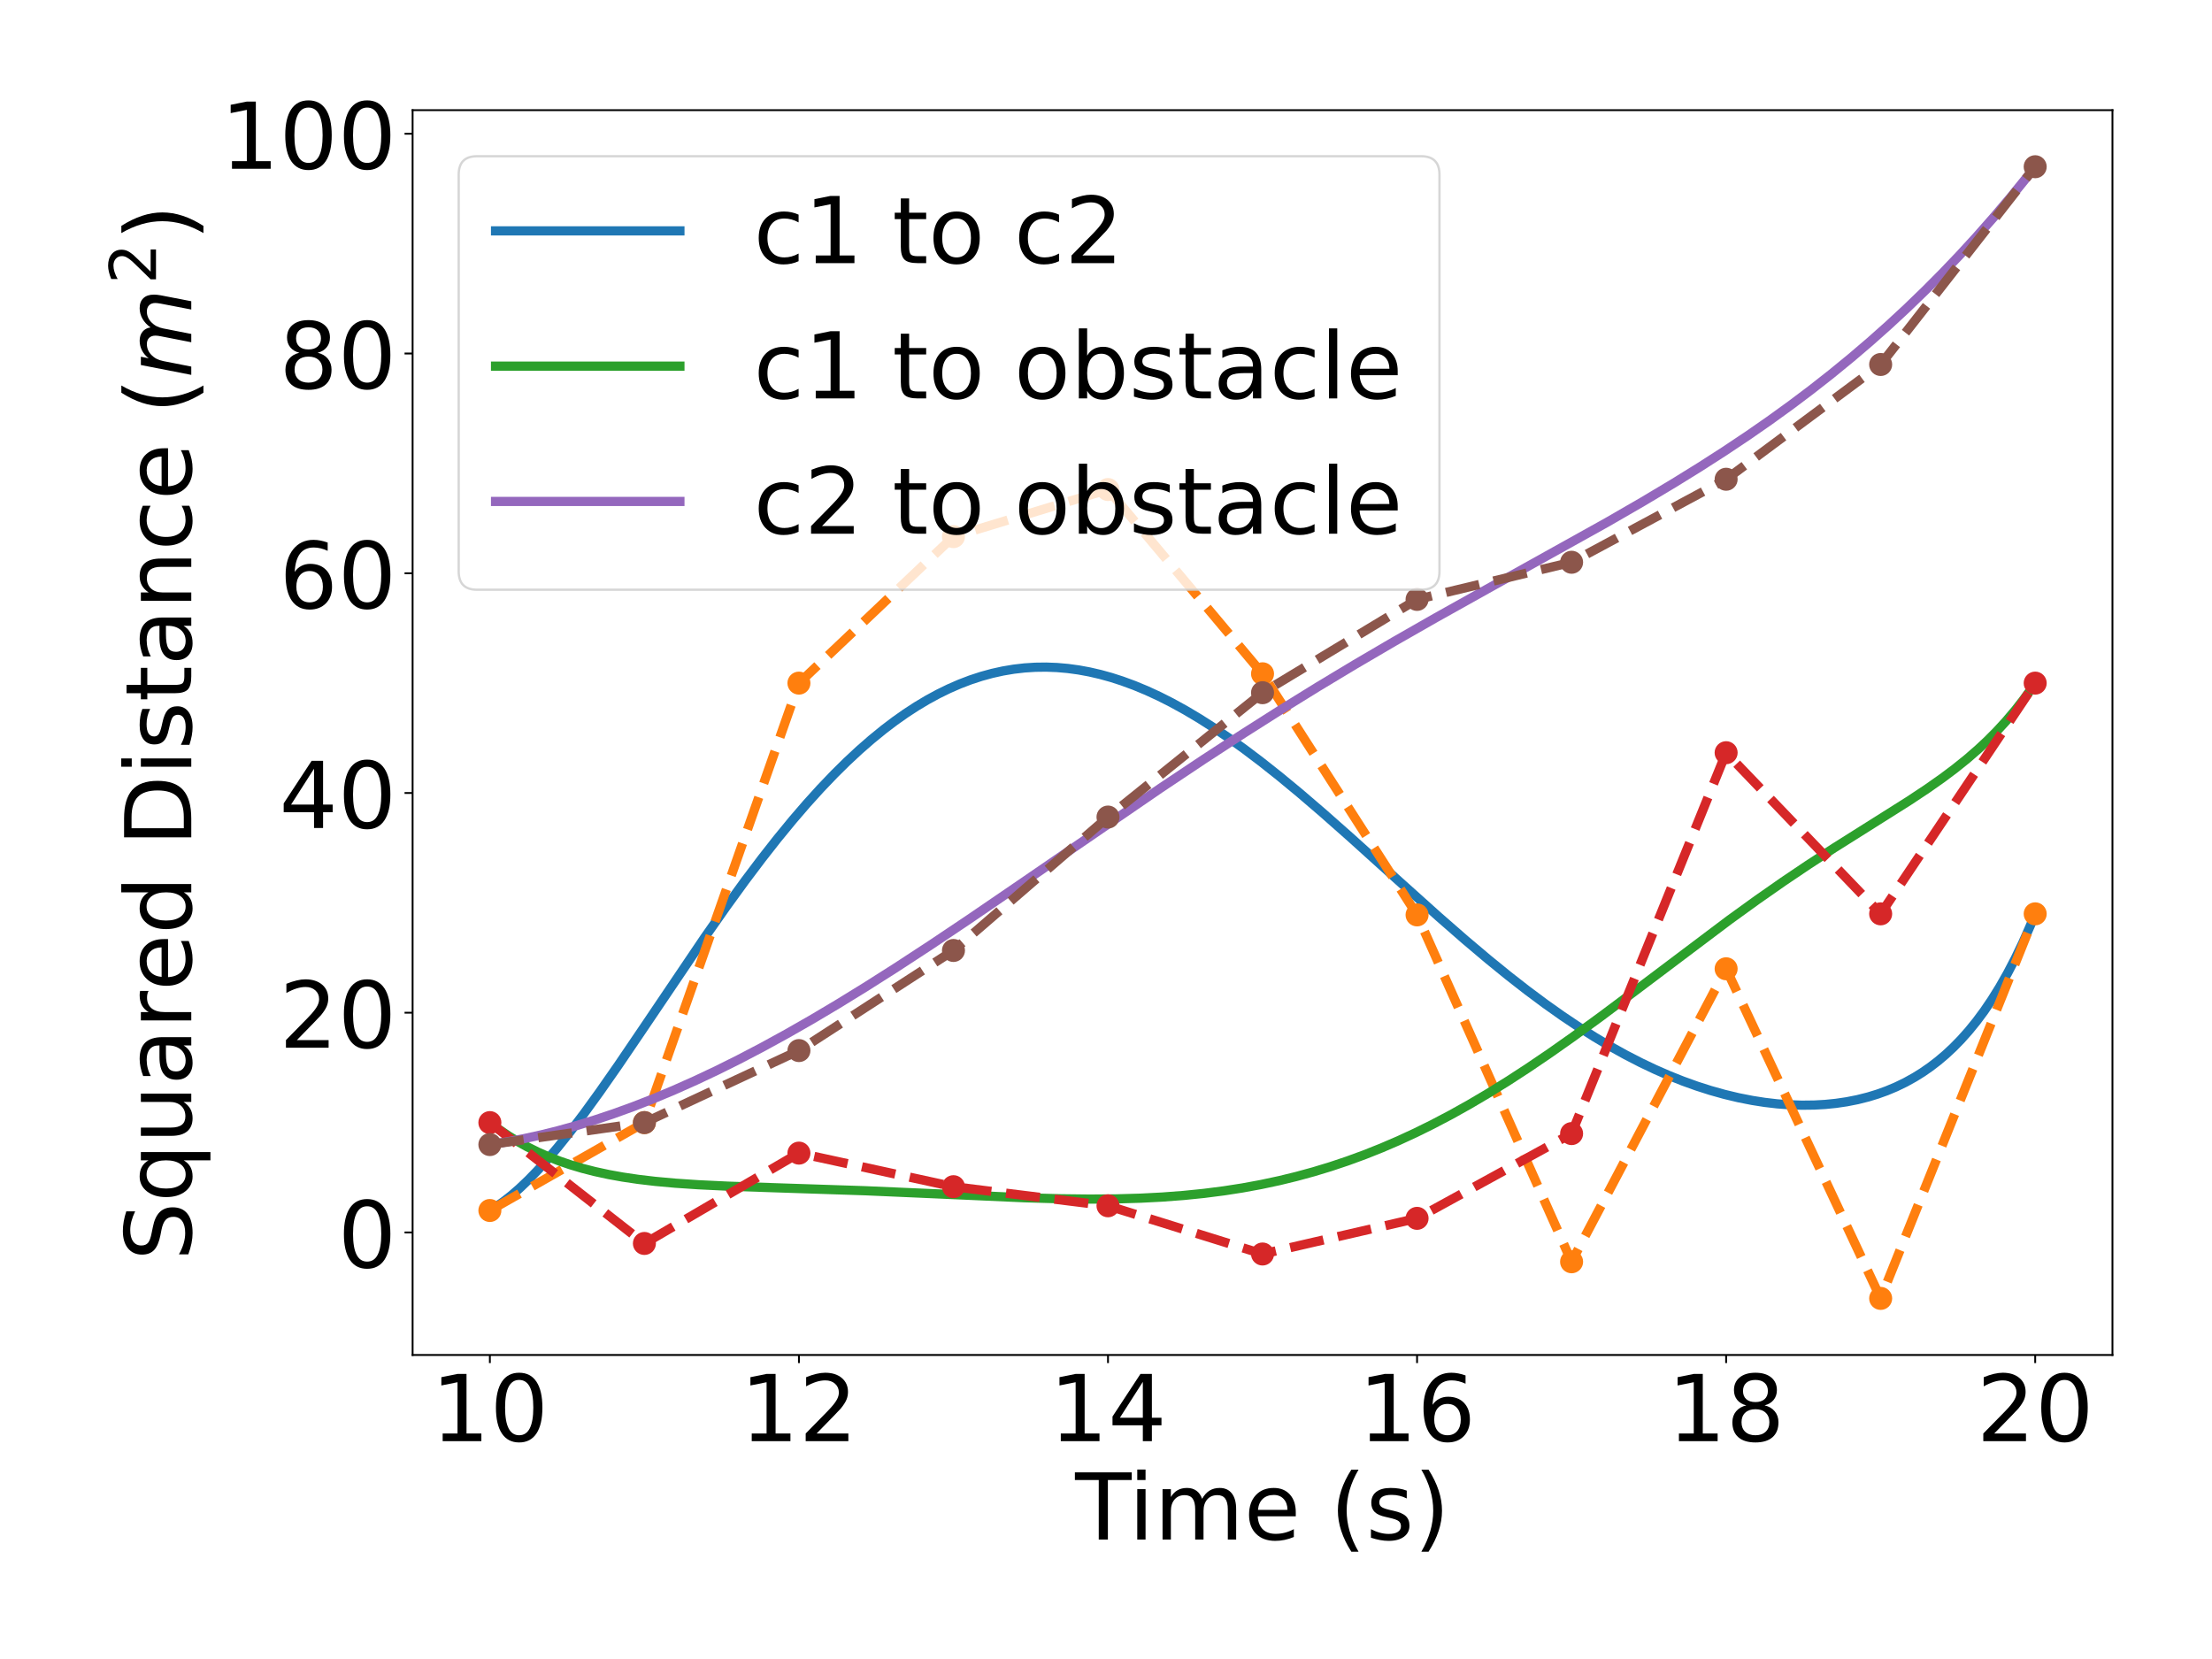 <?xml version="1.0" encoding="utf-8" standalone="no"?>
<!DOCTYPE svg PUBLIC "-//W3C//DTD SVG 1.1//EN"
  "http://www.w3.org/Graphics/SVG/1.1/DTD/svg11.dtd">
<!-- Created with matplotlib (https://matplotlib.org/) -->
<svg height="720pt" version="1.1" viewBox="0 0 959.976 720" width="959.976pt" xmlns="http://www.w3.org/2000/svg" xmlns:xlink="http://www.w3.org/1999/xlink">
 <defs>
  <style type="text/css">
*{stroke-linecap:butt;stroke-linejoin:round;}
  </style>
 </defs>
 <g id="figure_1">
  <g id="patch_1">
   <path d="M 0 720 
L 959.976 720 
L 959.976 0 
L 0 0 
z
" style="fill:#ffffff;"/>
  </g>
  <g id="axes_1">
   <g id="patch_2">
    <path d="M 179.066 588.04 
L 916.776 588.04 
L 916.776 47.8 
L 179.066 47.8 
z
" style="fill:#ffffff;"/>
   </g>
   <g id="matplotlib.axis_1">
    <g id="xtick_1">
     <g id="line2d_1">
      <defs>
       <path d="M 0 0 
L 0 3.5 
" id="mbe1cf2aae8" style="stroke:#000000;stroke-width:0.8;"/>
      </defs>
      <g>
       <use style="stroke:#000000;stroke-width:0.8;" x="212.598" xlink:href="#mbe1cf2aae8" y="588.04"/>
      </g>
     </g>
     <g id="text_1">
      <!-- 10 -->
      <defs>
       <path d="M 12.406 8.297 
L 28.516 8.297 
L 28.516 63.922 
L 10.984 60.406 
L 10.984 69.391 
L 28.422 72.906 
L 38.281 72.906 
L 38.281 8.297 
L 54.391 8.297 
L 54.391 0 
L 12.406 0 
z
" id="DejaVuSans-49"/>
       <path d="M 31.781 66.406 
Q 24.172 66.406 20.328 58.906 
Q 16.5 51.422 16.5 36.375 
Q 16.5 21.391 20.328 13.891 
Q 24.172 6.391 31.781 6.391 
Q 39.453 6.391 43.281 13.891 
Q 47.125 21.391 47.125 36.375 
Q 47.125 51.422 43.281 58.906 
Q 39.453 66.406 31.781 66.406 
z
M 31.781 74.219 
Q 44.047 74.219 50.516 64.516 
Q 56.984 54.828 56.984 36.375 
Q 56.984 17.969 50.516 8.266 
Q 44.047 -1.422 31.781 -1.422 
Q 19.531 -1.422 13.062 8.266 
Q 6.594 17.969 6.594 36.375 
Q 6.594 54.828 13.062 64.516 
Q 19.531 74.219 31.781 74.219 
z
" id="DejaVuSans-48"/>
      </defs>
      <g transform="translate(187.148 625.434)scale(0.4 -0.4)">
       <use xlink:href="#DejaVuSans-49"/>
       <use x="63.623" xlink:href="#DejaVuSans-48"/>
      </g>
     </g>
    </g>
    <g id="xtick_2">
     <g id="line2d_2">
      <g>
       <use style="stroke:#000000;stroke-width:0.8;" x="346.727" xlink:href="#mbe1cf2aae8" y="588.04"/>
      </g>
     </g>
     <g id="text_2">
      <!-- 12 -->
      <defs>
       <path d="M 19.188 8.297 
L 53.609 8.297 
L 53.609 0 
L 7.328 0 
L 7.328 8.297 
Q 12.938 14.109 22.625 23.891 
Q 32.328 33.688 34.812 36.531 
Q 39.547 41.844 41.422 45.531 
Q 43.312 49.219 43.312 52.781 
Q 43.312 58.594 39.234 62.25 
Q 35.156 65.922 28.609 65.922 
Q 23.969 65.922 18.812 64.312 
Q 13.672 62.703 7.812 59.422 
L 7.812 69.391 
Q 13.766 71.781 18.938 73 
Q 24.125 74.219 28.422 74.219 
Q 39.75 74.219 46.484 68.547 
Q 53.219 62.891 53.219 53.422 
Q 53.219 48.922 51.531 44.891 
Q 49.859 40.875 45.406 35.406 
Q 44.188 33.984 37.641 27.219 
Q 31.109 20.453 19.188 8.297 
z
" id="DejaVuSans-50"/>
      </defs>
      <g transform="translate(321.277 625.434)scale(0.4 -0.4)">
       <use xlink:href="#DejaVuSans-49"/>
       <use x="63.623" xlink:href="#DejaVuSans-50"/>
      </g>
     </g>
    </g>
    <g id="xtick_3">
     <g id="line2d_3">
      <g>
       <use style="stroke:#000000;stroke-width:0.8;" x="480.856" xlink:href="#mbe1cf2aae8" y="588.04"/>
      </g>
     </g>
     <g id="text_3">
      <!-- 14 -->
      <defs>
       <path d="M 37.797 64.312 
L 12.891 25.391 
L 37.797 25.391 
z
M 35.203 72.906 
L 47.609 72.906 
L 47.609 25.391 
L 58.016 25.391 
L 58.016 17.188 
L 47.609 17.188 
L 47.609 0 
L 37.797 0 
L 37.797 17.188 
L 4.891 17.188 
L 4.891 26.703 
z
" id="DejaVuSans-52"/>
      </defs>
      <g transform="translate(455.406 625.434)scale(0.4 -0.4)">
       <use xlink:href="#DejaVuSans-49"/>
       <use x="63.623" xlink:href="#DejaVuSans-52"/>
      </g>
     </g>
    </g>
    <g id="xtick_4">
     <g id="line2d_4">
      <g>
       <use style="stroke:#000000;stroke-width:0.8;" x="614.986" xlink:href="#mbe1cf2aae8" y="588.04"/>
      </g>
     </g>
     <g id="text_4">
      <!-- 16 -->
      <defs>
       <path d="M 33.016 40.375 
Q 26.375 40.375 22.484 35.828 
Q 18.609 31.297 18.609 23.391 
Q 18.609 15.531 22.484 10.953 
Q 26.375 6.391 33.016 6.391 
Q 39.656 6.391 43.531 10.953 
Q 47.406 15.531 47.406 23.391 
Q 47.406 31.297 43.531 35.828 
Q 39.656 40.375 33.016 40.375 
z
M 52.594 71.297 
L 52.594 62.312 
Q 48.875 64.062 45.094 64.984 
Q 41.312 65.922 37.594 65.922 
Q 27.828 65.922 22.672 59.328 
Q 17.531 52.734 16.797 39.406 
Q 19.672 43.656 24.016 45.922 
Q 28.375 48.188 33.594 48.188 
Q 44.578 48.188 50.953 41.516 
Q 57.328 34.859 57.328 23.391 
Q 57.328 12.156 50.688 5.359 
Q 44.047 -1.422 33.016 -1.422 
Q 20.359 -1.422 13.672 8.266 
Q 6.984 17.969 6.984 36.375 
Q 6.984 53.656 15.188 63.938 
Q 23.391 74.219 37.203 74.219 
Q 40.922 74.219 44.703 73.484 
Q 48.484 72.75 52.594 71.297 
z
" id="DejaVuSans-54"/>
      </defs>
      <g transform="translate(589.536 625.434)scale(0.4 -0.4)">
       <use xlink:href="#DejaVuSans-49"/>
       <use x="63.623" xlink:href="#DejaVuSans-54"/>
      </g>
     </g>
    </g>
    <g id="xtick_5">
     <g id="line2d_5">
      <g>
       <use style="stroke:#000000;stroke-width:0.8;" x="749.115" xlink:href="#mbe1cf2aae8" y="588.04"/>
      </g>
     </g>
     <g id="text_5">
      <!-- 18 -->
      <defs>
       <path d="M 31.781 34.625 
Q 24.75 34.625 20.719 30.859 
Q 16.703 27.094 16.703 20.516 
Q 16.703 13.922 20.719 10.156 
Q 24.75 6.391 31.781 6.391 
Q 38.812 6.391 42.859 10.172 
Q 46.922 13.969 46.922 20.516 
Q 46.922 27.094 42.891 30.859 
Q 38.875 34.625 31.781 34.625 
z
M 21.922 38.812 
Q 15.578 40.375 12.031 44.719 
Q 8.5 49.078 8.5 55.328 
Q 8.5 64.062 14.719 69.141 
Q 20.953 74.219 31.781 74.219 
Q 42.672 74.219 48.875 69.141 
Q 55.078 64.062 55.078 55.328 
Q 55.078 49.078 51.531 44.719 
Q 48 40.375 41.703 38.812 
Q 48.828 37.156 52.797 32.312 
Q 56.781 27.484 56.781 20.516 
Q 56.781 9.906 50.312 4.234 
Q 43.844 -1.422 31.781 -1.422 
Q 19.734 -1.422 13.25 4.234 
Q 6.781 9.906 6.781 20.516 
Q 6.781 27.484 10.781 32.312 
Q 14.797 37.156 21.922 38.812 
z
M 18.312 54.391 
Q 18.312 48.734 21.844 45.562 
Q 25.391 42.391 31.781 42.391 
Q 38.141 42.391 41.719 45.562 
Q 45.312 48.734 45.312 54.391 
Q 45.312 60.062 41.719 63.234 
Q 38.141 66.406 31.781 66.406 
Q 25.391 66.406 21.844 63.234 
Q 18.312 60.062 18.312 54.391 
z
" id="DejaVuSans-56"/>
      </defs>
      <g transform="translate(723.665 625.434)scale(0.4 -0.4)">
       <use xlink:href="#DejaVuSans-49"/>
       <use x="63.623" xlink:href="#DejaVuSans-56"/>
      </g>
     </g>
    </g>
    <g id="xtick_6">
     <g id="line2d_6">
      <g>
       <use style="stroke:#000000;stroke-width:0.8;" x="883.244" xlink:href="#mbe1cf2aae8" y="588.04"/>
      </g>
     </g>
     <g id="text_6">
      <!-- 20 -->
      <g transform="translate(857.794 625.434)scale(0.4 -0.4)">
       <use xlink:href="#DejaVuSans-50"/>
       <use x="63.623" xlink:href="#DejaVuSans-48"/>
      </g>
     </g>
    </g>
    <g id="text_7">
     <!-- Time (s) -->
     <defs>
      <path d="M -0.297 72.906 
L 61.375 72.906 
L 61.375 64.594 
L 35.5 64.594 
L 35.5 0 
L 25.594 0 
L 25.594 64.594 
L -0.297 64.594 
z
" id="DejaVuSans-84"/>
      <path d="M 9.422 54.688 
L 18.406 54.688 
L 18.406 0 
L 9.422 0 
z
M 9.422 75.984 
L 18.406 75.984 
L 18.406 64.594 
L 9.422 64.594 
z
" id="DejaVuSans-105"/>
      <path d="M 52 44.188 
Q 55.375 50.25 60.062 53.125 
Q 64.75 56 71.094 56 
Q 79.641 56 84.281 50.016 
Q 88.922 44.047 88.922 33.016 
L 88.922 0 
L 79.891 0 
L 79.891 32.719 
Q 79.891 40.578 77.094 44.375 
Q 74.312 48.188 68.609 48.188 
Q 61.625 48.188 57.562 43.547 
Q 53.516 38.922 53.516 30.906 
L 53.516 0 
L 44.484 0 
L 44.484 32.719 
Q 44.484 40.625 41.703 44.406 
Q 38.922 48.188 33.109 48.188 
Q 26.219 48.188 22.156 43.531 
Q 18.109 38.875 18.109 30.906 
L 18.109 0 
L 9.078 0 
L 9.078 54.688 
L 18.109 54.688 
L 18.109 46.188 
Q 21.188 51.219 25.484 53.609 
Q 29.781 56 35.688 56 
Q 41.656 56 45.828 52.969 
Q 50 49.953 52 44.188 
z
" id="DejaVuSans-109"/>
      <path d="M 56.203 29.594 
L 56.203 25.203 
L 14.891 25.203 
Q 15.484 15.922 20.484 11.062 
Q 25.484 6.203 34.422 6.203 
Q 39.594 6.203 44.453 7.469 
Q 49.312 8.734 54.109 11.281 
L 54.109 2.781 
Q 49.266 0.734 44.188 -0.344 
Q 39.109 -1.422 33.891 -1.422 
Q 20.797 -1.422 13.156 6.188 
Q 5.516 13.812 5.516 26.812 
Q 5.516 40.234 12.766 48.109 
Q 20.016 56 32.328 56 
Q 43.359 56 49.781 48.891 
Q 56.203 41.797 56.203 29.594 
z
M 47.219 32.234 
Q 47.125 39.594 43.094 43.984 
Q 39.062 48.391 32.422 48.391 
Q 24.906 48.391 20.391 44.141 
Q 15.875 39.891 15.188 32.172 
z
" id="DejaVuSans-101"/>
      <path id="DejaVuSans-32"/>
      <path d="M 31 75.875 
Q 24.469 64.656 21.281 53.656 
Q 18.109 42.672 18.109 31.391 
Q 18.109 20.125 21.312 9.062 
Q 24.516 -2 31 -13.188 
L 23.188 -13.188 
Q 15.875 -1.703 12.234 9.375 
Q 8.594 20.453 8.594 31.391 
Q 8.594 42.281 12.203 53.312 
Q 15.828 64.359 23.188 75.875 
z
" id="DejaVuSans-40"/>
      <path d="M 44.281 53.078 
L 44.281 44.578 
Q 40.484 46.531 36.375 47.5 
Q 32.281 48.484 27.875 48.484 
Q 21.188 48.484 17.844 46.438 
Q 14.5 44.391 14.5 40.281 
Q 14.5 37.156 16.891 35.375 
Q 19.281 33.594 26.516 31.984 
L 29.594 31.297 
Q 39.156 29.25 43.188 25.516 
Q 47.219 21.781 47.219 15.094 
Q 47.219 7.469 41.188 3.016 
Q 35.156 -1.422 24.609 -1.422 
Q 20.219 -1.422 15.453 -0.562 
Q 10.688 0.297 5.422 2 
L 5.422 11.281 
Q 10.406 8.688 15.234 7.391 
Q 20.062 6.109 24.812 6.109 
Q 31.156 6.109 34.562 8.281 
Q 37.984 10.453 37.984 14.406 
Q 37.984 18.062 35.516 20.016 
Q 33.062 21.969 24.703 23.781 
L 21.578 24.516 
Q 13.234 26.266 9.516 29.906 
Q 5.812 33.547 5.812 39.891 
Q 5.812 47.609 11.281 51.797 
Q 16.75 56 26.812 56 
Q 31.781 56 36.172 55.266 
Q 40.578 54.547 44.281 53.078 
z
" id="DejaVuSans-115"/>
      <path d="M 8.016 75.875 
L 15.828 75.875 
Q 23.141 64.359 26.781 53.312 
Q 30.422 42.281 30.422 31.391 
Q 30.422 20.453 26.781 9.375 
Q 23.141 -1.703 15.828 -13.188 
L 8.016 -13.188 
Q 14.5 -2 17.703 9.062 
Q 20.906 20.125 20.906 31.391 
Q 20.906 42.672 17.703 53.656 
Q 14.5 64.656 8.016 75.875 
z
" id="DejaVuSans-41"/>
     </defs>
     <g transform="translate(466.605 668.146)scale(0.4 -0.4)">
      <use xlink:href="#DejaVuSans-84"/>
      <use x="57.959" xlink:href="#DejaVuSans-105"/>
      <use x="85.742" xlink:href="#DejaVuSans-109"/>
      <use x="183.154" xlink:href="#DejaVuSans-101"/>
      <use x="244.678" xlink:href="#DejaVuSans-32"/>
      <use x="276.465" xlink:href="#DejaVuSans-40"/>
      <use x="315.479" xlink:href="#DejaVuSans-115"/>
      <use x="367.578" xlink:href="#DejaVuSans-41"/>
     </g>
    </g>
   </g>
   <g id="matplotlib.axis_2">
    <g id="ytick_1">
     <g id="line2d_7">
      <defs>
       <path d="M 0 0 
L -3.5 0 
" id="md5b312b4ce" style="stroke:#000000;stroke-width:0.8;"/>
      </defs>
      <g>
       <use style="stroke:#000000;stroke-width:0.8;" x="179.066" xlink:href="#md5b312b4ce" y="534.874"/>
      </g>
     </g>
     <g id="text_8">
      <!-- 0 -->
      <g transform="translate(146.616 550.071)scale(0.4 -0.4)">
       <use xlink:href="#DejaVuSans-48"/>
      </g>
     </g>
    </g>
    <g id="ytick_2">
     <g id="line2d_8">
      <g>
       <use style="stroke:#000000;stroke-width:0.8;" x="179.066" xlink:href="#md5b312b4ce" y="439.51"/>
      </g>
     </g>
     <g id="text_9">
      <!-- 20 -->
      <g transform="translate(121.166 454.707)scale(0.4 -0.4)">
       <use xlink:href="#DejaVuSans-50"/>
       <use x="63.623" xlink:href="#DejaVuSans-48"/>
      </g>
     </g>
    </g>
    <g id="ytick_3">
     <g id="line2d_9">
      <g>
       <use style="stroke:#000000;stroke-width:0.8;" x="179.066" xlink:href="#md5b312b4ce" y="344.145"/>
      </g>
     </g>
     <g id="text_10">
      <!-- 40 -->
      <g transform="translate(121.166 359.342)scale(0.4 -0.4)">
       <use xlink:href="#DejaVuSans-52"/>
       <use x="63.623" xlink:href="#DejaVuSans-48"/>
      </g>
     </g>
    </g>
    <g id="ytick_4">
     <g id="line2d_10">
      <g>
       <use style="stroke:#000000;stroke-width:0.8;" x="179.066" xlink:href="#md5b312b4ce" y="248.78"/>
      </g>
     </g>
     <g id="text_11">
      <!-- 60 -->
      <g transform="translate(121.166 263.977)scale(0.4 -0.4)">
       <use xlink:href="#DejaVuSans-54"/>
       <use x="63.623" xlink:href="#DejaVuSans-48"/>
      </g>
     </g>
    </g>
    <g id="ytick_5">
     <g id="line2d_11">
      <g>
       <use style="stroke:#000000;stroke-width:0.8;" x="179.066" xlink:href="#md5b312b4ce" y="153.416"/>
      </g>
     </g>
     <g id="text_12">
      <!-- 80 -->
      <g transform="translate(121.166 168.613)scale(0.4 -0.4)">
       <use xlink:href="#DejaVuSans-56"/>
       <use x="63.623" xlink:href="#DejaVuSans-48"/>
      </g>
     </g>
    </g>
    <g id="ytick_6">
     <g id="line2d_12">
      <g>
       <use style="stroke:#000000;stroke-width:0.8;" x="179.066" xlink:href="#md5b312b4ce" y="58.051"/>
      </g>
     </g>
     <g id="text_13">
      <!-- 100 -->
      <g transform="translate(95.716 73.248)scale(0.4 -0.4)">
       <use xlink:href="#DejaVuSans-49"/>
       <use x="63.623" xlink:href="#DejaVuSans-48"/>
       <use x="127.246" xlink:href="#DejaVuSans-48"/>
      </g>
     </g>
    </g>
    <g id="text_14">
     <!-- Squared Distance $(m^2)$ -->
     <defs>
      <path d="M 53.516 70.516 
L 53.516 60.891 
Q 47.906 63.578 42.922 64.891 
Q 37.938 66.219 33.297 66.219 
Q 25.25 66.219 20.875 63.094 
Q 16.5 59.969 16.5 54.203 
Q 16.5 49.359 19.406 46.891 
Q 22.312 44.438 30.422 42.922 
L 36.375 41.703 
Q 47.406 39.594 52.656 34.297 
Q 57.906 29 57.906 20.125 
Q 57.906 9.516 50.797 4.047 
Q 43.703 -1.422 29.984 -1.422 
Q 24.812 -1.422 18.969 -0.25 
Q 13.141 0.922 6.891 3.219 
L 6.891 13.375 
Q 12.891 10.016 18.656 8.297 
Q 24.422 6.594 29.984 6.594 
Q 38.422 6.594 43.016 9.906 
Q 47.609 13.234 47.609 19.391 
Q 47.609 24.75 44.312 27.781 
Q 41.016 30.812 33.5 32.328 
L 27.484 33.5 
Q 16.453 35.688 11.516 40.375 
Q 6.594 45.062 6.594 53.422 
Q 6.594 63.094 13.406 68.656 
Q 20.219 74.219 32.172 74.219 
Q 37.312 74.219 42.625 73.281 
Q 47.953 72.359 53.516 70.516 
z
" id="DejaVuSans-83"/>
      <path d="M 14.797 27.297 
Q 14.797 17.391 18.875 11.75 
Q 22.953 6.109 30.078 6.109 
Q 37.203 6.109 41.297 11.75 
Q 45.406 17.391 45.406 27.297 
Q 45.406 37.203 41.297 42.844 
Q 37.203 48.484 30.078 48.484 
Q 22.953 48.484 18.875 42.844 
Q 14.797 37.203 14.797 27.297 
z
M 45.406 8.203 
Q 42.578 3.328 38.25 0.953 
Q 33.938 -1.422 27.875 -1.422 
Q 17.969 -1.422 11.734 6.484 
Q 5.516 14.406 5.516 27.297 
Q 5.516 40.188 11.734 48.094 
Q 17.969 56 27.875 56 
Q 33.938 56 38.25 53.625 
Q 42.578 51.266 45.406 46.391 
L 45.406 54.688 
L 54.391 54.688 
L 54.391 -20.797 
L 45.406 -20.797 
z
" id="DejaVuSans-113"/>
      <path d="M 8.5 21.578 
L 8.5 54.688 
L 17.484 54.688 
L 17.484 21.922 
Q 17.484 14.156 20.5 10.266 
Q 23.531 6.391 29.594 6.391 
Q 36.859 6.391 41.078 11.031 
Q 45.312 15.672 45.312 23.688 
L 45.312 54.688 
L 54.297 54.688 
L 54.297 0 
L 45.312 0 
L 45.312 8.406 
Q 42.047 3.422 37.719 1 
Q 33.406 -1.422 27.688 -1.422 
Q 18.266 -1.422 13.375 4.438 
Q 8.5 10.297 8.5 21.578 
z
M 31.109 56 
z
" id="DejaVuSans-117"/>
      <path d="M 34.281 27.484 
Q 23.391 27.484 19.188 25 
Q 14.984 22.516 14.984 16.5 
Q 14.984 11.719 18.141 8.906 
Q 21.297 6.109 26.703 6.109 
Q 34.188 6.109 38.703 11.406 
Q 43.219 16.703 43.219 25.484 
L 43.219 27.484 
z
M 52.203 31.203 
L 52.203 0 
L 43.219 0 
L 43.219 8.297 
Q 40.141 3.328 35.547 0.953 
Q 30.953 -1.422 24.312 -1.422 
Q 15.922 -1.422 10.953 3.297 
Q 6 8.016 6 15.922 
Q 6 25.141 12.172 29.828 
Q 18.359 34.516 30.609 34.516 
L 43.219 34.516 
L 43.219 35.406 
Q 43.219 41.609 39.141 45 
Q 35.062 48.391 27.688 48.391 
Q 23 48.391 18.547 47.266 
Q 14.109 46.141 10.016 43.891 
L 10.016 52.203 
Q 14.938 54.109 19.578 55.047 
Q 24.219 56 28.609 56 
Q 40.484 56 46.344 49.844 
Q 52.203 43.703 52.203 31.203 
z
" id="DejaVuSans-97"/>
      <path d="M 41.109 46.297 
Q 39.594 47.172 37.812 47.578 
Q 36.031 48 33.891 48 
Q 26.266 48 22.188 43.047 
Q 18.109 38.094 18.109 28.812 
L 18.109 0 
L 9.078 0 
L 9.078 54.688 
L 18.109 54.688 
L 18.109 46.188 
Q 20.953 51.172 25.484 53.578 
Q 30.031 56 36.531 56 
Q 37.453 56 38.578 55.875 
Q 39.703 55.766 41.062 55.516 
z
" id="DejaVuSans-114"/>
      <path d="M 45.406 46.391 
L 45.406 75.984 
L 54.391 75.984 
L 54.391 0 
L 45.406 0 
L 45.406 8.203 
Q 42.578 3.328 38.25 0.953 
Q 33.938 -1.422 27.875 -1.422 
Q 17.969 -1.422 11.734 6.484 
Q 5.516 14.406 5.516 27.297 
Q 5.516 40.188 11.734 48.094 
Q 17.969 56 27.875 56 
Q 33.938 56 38.25 53.625 
Q 42.578 51.266 45.406 46.391 
z
M 14.797 27.297 
Q 14.797 17.391 18.875 11.75 
Q 22.953 6.109 30.078 6.109 
Q 37.203 6.109 41.297 11.75 
Q 45.406 17.391 45.406 27.297 
Q 45.406 37.203 41.297 42.844 
Q 37.203 48.484 30.078 48.484 
Q 22.953 48.484 18.875 42.844 
Q 14.797 37.203 14.797 27.297 
z
" id="DejaVuSans-100"/>
      <path d="M 19.672 64.797 
L 19.672 8.109 
L 31.594 8.109 
Q 46.688 8.109 53.688 14.938 
Q 60.688 21.781 60.688 36.531 
Q 60.688 51.172 53.688 57.984 
Q 46.688 64.797 31.594 64.797 
z
M 9.812 72.906 
L 30.078 72.906 
Q 51.266 72.906 61.172 64.094 
Q 71.094 55.281 71.094 36.531 
Q 71.094 17.672 61.125 8.828 
Q 51.172 0 30.078 0 
L 9.812 0 
z
" id="DejaVuSans-68"/>
      <path d="M 18.312 70.219 
L 18.312 54.688 
L 36.812 54.688 
L 36.812 47.703 
L 18.312 47.703 
L 18.312 18.016 
Q 18.312 11.328 20.141 9.422 
Q 21.969 7.516 27.594 7.516 
L 36.812 7.516 
L 36.812 0 
L 27.594 0 
Q 17.188 0 13.234 3.875 
Q 9.281 7.766 9.281 18.016 
L 9.281 47.703 
L 2.688 47.703 
L 2.688 54.688 
L 9.281 54.688 
L 9.281 70.219 
z
" id="DejaVuSans-116"/>
      <path d="M 54.891 33.016 
L 54.891 0 
L 45.906 0 
L 45.906 32.719 
Q 45.906 40.484 42.875 44.328 
Q 39.844 48.188 33.797 48.188 
Q 26.516 48.188 22.312 43.547 
Q 18.109 38.922 18.109 30.906 
L 18.109 0 
L 9.078 0 
L 9.078 54.688 
L 18.109 54.688 
L 18.109 46.188 
Q 21.344 51.125 25.703 53.562 
Q 30.078 56 35.797 56 
Q 45.219 56 50.047 50.172 
Q 54.891 44.344 54.891 33.016 
z
" id="DejaVuSans-110"/>
      <path d="M 48.781 52.594 
L 48.781 44.188 
Q 44.969 46.297 41.141 47.344 
Q 37.312 48.391 33.406 48.391 
Q 24.656 48.391 19.812 42.844 
Q 14.984 37.312 14.984 27.297 
Q 14.984 17.281 19.812 11.734 
Q 24.656 6.203 33.406 6.203 
Q 37.312 6.203 41.141 7.25 
Q 44.969 8.297 48.781 10.406 
L 48.781 2.094 
Q 45.016 0.344 40.984 -0.531 
Q 36.969 -1.422 32.422 -1.422 
Q 20.062 -1.422 12.781 6.344 
Q 5.516 14.109 5.516 27.297 
Q 5.516 40.672 12.859 48.328 
Q 20.219 56 33.016 56 
Q 37.156 56 41.109 55.141 
Q 45.062 54.297 48.781 52.594 
z
" id="DejaVuSans-99"/>
      <path d="M 89.797 33.016 
L 83.406 0 
L 74.422 0 
L 80.719 32.719 
Q 81.109 34.812 81.297 36.328 
Q 81.5 37.844 81.5 38.922 
Q 81.5 43.312 79.047 45.75 
Q 76.609 48.188 72.219 48.188 
Q 65.672 48.188 60.547 43.281 
Q 55.422 38.375 53.906 30.516 
L 47.906 0 
L 38.922 0 
L 45.312 32.719 
Q 45.703 34.516 45.891 36.047 
Q 46.094 37.594 46.094 38.812 
Q 46.094 43.266 43.656 45.719 
Q 41.219 48.188 36.922 48.188 
Q 30.281 48.188 25.141 43.281 
Q 20.016 38.375 18.5 30.516 
L 12.5 0 
L 3.516 0 
L 14.203 54.688 
L 23.188 54.688 
L 21.484 46.188 
Q 25.141 50.984 30.047 53.484 
Q 34.969 56 40.578 56 
Q 46.531 56 50.359 52.875 
Q 54.203 49.75 54.984 44.188 
Q 59.078 49.953 64.469 52.969 
Q 69.875 56 75.875 56 
Q 82.906 56 86.734 51.953 
Q 90.578 47.906 90.578 40.484 
Q 90.578 38.875 90.375 36.938 
Q 90.188 35.016 89.797 33.016 
z
" id="DejaVuSans-Oblique-109"/>
     </defs>
     <g transform="translate(83.316 547.12)rotate(-90)scale(0.4 -0.4)">
      <use transform="translate(0 0.766)" xlink:href="#DejaVuSans-83"/>
      <use transform="translate(63.477 0.766)" xlink:href="#DejaVuSans-113"/>
      <use transform="translate(126.953 0.766)" xlink:href="#DejaVuSans-117"/>
      <use transform="translate(190.332 0.766)" xlink:href="#DejaVuSans-97"/>
      <use transform="translate(251.611 0.766)" xlink:href="#DejaVuSans-114"/>
      <use transform="translate(292.725 0.766)" xlink:href="#DejaVuSans-101"/>
      <use transform="translate(354.248 0.766)" xlink:href="#DejaVuSans-100"/>
      <use transform="translate(417.725 0.766)" xlink:href="#DejaVuSans-32"/>
      <use transform="translate(449.512 0.766)" xlink:href="#DejaVuSans-68"/>
      <use transform="translate(526.514 0.766)" xlink:href="#DejaVuSans-105"/>
      <use transform="translate(554.297 0.766)" xlink:href="#DejaVuSans-115"/>
      <use transform="translate(606.396 0.766)" xlink:href="#DejaVuSans-116"/>
      <use transform="translate(645.605 0.766)" xlink:href="#DejaVuSans-97"/>
      <use transform="translate(706.885 0.766)" xlink:href="#DejaVuSans-110"/>
      <use transform="translate(770.264 0.766)" xlink:href="#DejaVuSans-99"/>
      <use transform="translate(825.244 0.766)" xlink:href="#DejaVuSans-101"/>
      <use transform="translate(886.768 0.766)" xlink:href="#DejaVuSans-32"/>
      <use transform="translate(918.555 0.766)" xlink:href="#DejaVuSans-40"/>
      <use transform="translate(957.568 0.766)" xlink:href="#DejaVuSans-Oblique-109"/>
      <use transform="translate(1059.63 39.047)scale(0.7)" xlink:href="#DejaVuSans-50"/>
      <use transform="translate(1106.901 0.766)" xlink:href="#DejaVuSans-41"/>
     </g>
    </g>
   </g>
   <g id="line2d_13">
    <path clip-path="url(#p37b1ea8c52)" d="M 212.598 525.338 
L 215.281 523.704 
L 218.634 521.372 
L 221.987 518.741 
L 225.341 515.832 
L 229.364 512.006 
L 233.388 507.847 
L 237.412 503.39 
L 242.107 497.854 
L 247.472 491.142 
L 253.508 483.181 
L 260.214 473.925 
L 268.262 462.396 
L 278.992 446.58 
L 305.818 406.852 
L 315.207 393.454 
L 323.255 382.358 
L 330.632 372.566 
L 337.338 364.021 
L 344.045 355.849 
L 350.081 348.837 
L 356.116 342.168 
L 362.152 335.857 
L 367.517 330.559 
L 372.883 325.564 
L 378.248 320.879 
L 383.613 316.509 
L 388.307 312.948 
L 393.002 309.636 
L 397.696 306.575 
L 402.391 303.765 
L 407.085 301.209 
L 411.78 298.908 
L 416.474 296.86 
L 421.169 295.067 
L 425.864 293.527 
L 430.558 292.24 
L 435.253 291.203 
L 439.947 290.415 
L 444.642 289.873 
L 449.336 289.575 
L 454.031 289.517 
L 458.725 289.696 
L 463.42 290.108 
L 468.114 290.75 
L 472.809 291.615 
L 477.503 292.7 
L 482.198 293.999 
L 486.892 295.507 
L 492.257 297.479 
L 497.623 299.706 
L 502.988 302.18 
L 508.353 304.889 
L 514.389 308.206 
L 520.425 311.793 
L 526.46 315.634 
L 533.167 320.178 
L 539.873 324.99 
L 547.25 330.563 
L 555.298 336.941 
L 564.016 344.148 
L 574.076 352.778 
L 586.148 363.453 
L 605.597 381.014 
L 624.375 397.871 
L 635.776 407.826 
L 645.835 416.323 
L 654.554 423.414 
L 662.601 429.695 
L 670.649 435.692 
L 678.026 440.916 
L 685.403 445.862 
L 692.11 450.101 
L 698.816 454.086 
L 705.523 457.808 
L 712.229 461.258 
L 718.265 464.126 
L 724.301 466.765 
L 730.337 469.171 
L 736.372 471.341 
L 742.408 473.271 
L 748.444 474.958 
L 754.48 476.398 
L 760.516 477.585 
L 765.881 478.422 
L 771.246 479.048 
L 776.611 479.456 
L 781.976 479.635 
L 787.341 479.574 
L 792.036 479.313 
L 796.73 478.845 
L 801.425 478.157 
L 806.12 477.232 
L 810.814 476.051 
L 814.838 474.818 
L 818.862 473.366 
L 822.886 471.675 
L 826.91 469.725 
L 830.933 467.495 
L 834.287 465.403 
L 837.64 463.082 
L 840.993 460.515 
L 844.346 457.681 
L 847.7 454.56 
L 851.053 451.13 
L 854.406 447.364 
L 857.759 443.237 
L 861.112 438.72 
L 864.466 433.781 
L 867.819 428.386 
L 871.172 422.499 
L 874.525 416.08 
L 877.879 409.089 
L 881.232 401.479 
L 883.244 396.596 
L 883.244 396.596 
" style="fill:none;stroke:#1f77b4;stroke-linecap:square;stroke-width:4;"/>
   </g>
   <g id="line2d_14">
    <path clip-path="url(#p37b1ea8c52)" d="M 212.598 525.338 
L 279.663 487.192 
L 346.727 296.463 
L 413.792 232.886 
L 480.856 212.451 
L 547.921 292.414 
L 614.986 397.05 
L 682.05 547.59 
L 749.115 420.437 
L 816.179 563.484 
L 883.244 396.596 
" style="fill:none;stroke:#ff7f0e;stroke-dasharray:14.8,6.4;stroke-dashoffset:0;stroke-width:4;"/>
    <defs>
     <path d="M 0 4.5 
C 1.193 4.5 2.338 4.026 3.182 3.182 
C 4.026 2.338 4.5 1.193 4.5 0 
C 4.5 -1.193 4.026 -2.338 3.182 -3.182 
C 2.338 -4.026 1.193 -4.5 0 -4.5 
C -1.193 -4.5 -2.338 -4.026 -3.182 -3.182 
C -4.026 -2.338 -4.5 -1.193 -4.5 0 
C -4.5 1.193 -4.026 2.338 -3.182 3.182 
C -2.338 4.026 -1.193 4.5 0 4.5 
z
" id="mb29fbe199e" style="stroke:#ff7f0e;"/>
    </defs>
    <g clip-path="url(#p37b1ea8c52)">
     <use style="fill:#ff7f0e;stroke:#ff7f0e;" x="212.598" xlink:href="#mb29fbe199e" y="525.338"/>
     <use style="fill:#ff7f0e;stroke:#ff7f0e;" x="279.663" xlink:href="#mb29fbe199e" y="487.192"/>
     <use style="fill:#ff7f0e;stroke:#ff7f0e;" x="346.727" xlink:href="#mb29fbe199e" y="296.463"/>
     <use style="fill:#ff7f0e;stroke:#ff7f0e;" x="413.792" xlink:href="#mb29fbe199e" y="232.886"/>
     <use style="fill:#ff7f0e;stroke:#ff7f0e;" x="480.856" xlink:href="#mb29fbe199e" y="212.451"/>
     <use style="fill:#ff7f0e;stroke:#ff7f0e;" x="547.921" xlink:href="#mb29fbe199e" y="292.414"/>
     <use style="fill:#ff7f0e;stroke:#ff7f0e;" x="614.986" xlink:href="#mb29fbe199e" y="397.05"/>
     <use style="fill:#ff7f0e;stroke:#ff7f0e;" x="682.05" xlink:href="#mb29fbe199e" y="547.59"/>
     <use style="fill:#ff7f0e;stroke:#ff7f0e;" x="749.115" xlink:href="#mb29fbe199e" y="420.437"/>
     <use style="fill:#ff7f0e;stroke:#ff7f0e;" x="816.179" xlink:href="#mb29fbe199e" y="563.484"/>
     <use style="fill:#ff7f0e;stroke:#ff7f0e;" x="883.244" xlink:href="#mb29fbe199e" y="396.596"/>
    </g>
   </g>
   <g id="line2d_15">
    <path clip-path="url(#p37b1ea8c52)" d="M 212.598 487.192 
L 216.622 490.194 
L 220.646 492.921 
L 224.67 495.394 
L 228.694 497.632 
L 233.388 499.97 
L 238.083 502.04 
L 242.777 503.868 
L 247.472 505.477 
L 252.837 507.076 
L 258.202 508.447 
L 264.238 509.751 
L 270.274 510.838 
L 276.98 511.828 
L 284.357 512.697 
L 293.076 513.489 
L 303.135 514.165 
L 315.878 514.775 
L 334.656 515.415 
L 375.565 516.766 
L 401.72 517.903 
L 444.642 519.808 
L 460.066 520.244 
L 472.809 520.391 
L 484.21 520.305 
L 494.94 519.995 
L 504.329 519.511 
L 513.718 518.802 
L 522.436 517.921 
L 531.155 516.805 
L 539.203 515.553 
L 547.25 514.073 
L 555.298 512.353 
L 562.675 510.556 
L 570.052 508.541 
L 577.429 506.302 
L 584.807 503.834 
L 592.184 501.133 
L 599.561 498.196 
L 606.938 495.023 
L 614.315 491.614 
L 621.692 487.973 
L 629.74 483.74 
L 637.787 479.243 
L 645.835 474.494 
L 654.554 469.078 
L 663.272 463.403 
L 672.661 457.029 
L 682.721 449.938 
L 694.792 441.138 
L 709.547 430.088 
L 750.456 399.277 
L 762.528 390.55 
L 773.929 382.586 
L 784.659 375.36 
L 796.06 367.954 
L 810.814 358.668 
L 828.251 347.676 
L 836.299 342.343 
L 843.005 337.63 
L 848.37 333.607 
L 853.735 329.292 
L 858.43 325.217 
L 862.454 321.458 
L 866.478 317.413 
L 870.501 313.039 
L 874.525 308.289 
L 877.879 304.008 
L 881.232 299.399 
L 883.244 296.463 
L 883.244 296.463 
" style="fill:none;stroke:#2ca02c;stroke-linecap:square;stroke-width:4;"/>
   </g>
   <g id="line2d_16">
    <path clip-path="url(#p37b1ea8c52)" d="M 212.598 487.192 
L 279.663 539.642 
L 346.727 500.437 
L 413.792 515.007 
L 480.856 523.294 
L 547.921 544.221 
L 614.986 528.744 
L 682.05 491.96 
L 749.115 326.662 
L 816.179 396.596 
L 883.244 296.463 
" style="fill:none;stroke:#d62728;stroke-dasharray:14.8,6.4;stroke-dashoffset:0;stroke-width:4;"/>
    <defs>
     <path d="M 0 4.5 
C 1.193 4.5 2.338 4.026 3.182 3.182 
C 4.026 2.338 4.5 1.193 4.5 0 
C 4.5 -1.193 4.026 -2.338 3.182 -3.182 
C 2.338 -4.026 1.193 -4.5 0 -4.5 
C -1.193 -4.5 -2.338 -4.026 -3.182 -3.182 
C -4.026 -2.338 -4.5 -1.193 -4.5 0 
C -4.5 1.193 -4.026 2.338 -3.182 3.182 
C -2.338 4.026 -1.193 4.5 0 4.5 
z
" id="m34af439ac8" style="stroke:#d62728;"/>
    </defs>
    <g clip-path="url(#p37b1ea8c52)">
     <use style="fill:#d62728;stroke:#d62728;" x="212.598" xlink:href="#m34af439ac8" y="487.192"/>
     <use style="fill:#d62728;stroke:#d62728;" x="279.663" xlink:href="#m34af439ac8" y="539.642"/>
     <use style="fill:#d62728;stroke:#d62728;" x="346.727" xlink:href="#m34af439ac8" y="500.437"/>
     <use style="fill:#d62728;stroke:#d62728;" x="413.792" xlink:href="#m34af439ac8" y="515.007"/>
     <use style="fill:#d62728;stroke:#d62728;" x="480.856" xlink:href="#m34af439ac8" y="523.294"/>
     <use style="fill:#d62728;stroke:#d62728;" x="547.921" xlink:href="#m34af439ac8" y="544.221"/>
     <use style="fill:#d62728;stroke:#d62728;" x="614.986" xlink:href="#m34af439ac8" y="528.744"/>
     <use style="fill:#d62728;stroke:#d62728;" x="682.05" xlink:href="#m34af439ac8" y="491.96"/>
     <use style="fill:#d62728;stroke:#d62728;" x="749.115" xlink:href="#m34af439ac8" y="326.662"/>
     <use style="fill:#d62728;stroke:#d62728;" x="816.179" xlink:href="#m34af439ac8" y="396.596"/>
     <use style="fill:#d62728;stroke:#d62728;" x="883.244" xlink:href="#m34af439ac8" y="296.463"/>
    </g>
   </g>
   <g id="line2d_17">
    <path clip-path="url(#p37b1ea8c52)" d="M 212.598 496.728 
L 219.975 495.563 
L 227.352 494.169 
L 234.73 492.555 
L 242.107 490.729 
L 250.154 488.503 
L 258.202 486.041 
L 266.25 483.351 
L 274.968 480.189 
L 283.687 476.779 
L 292.405 473.131 
L 301.794 468.947 
L 311.183 464.511 
L 320.572 459.836 
L 330.632 454.576 
L 341.362 448.699 
L 352.093 442.568 
L 363.493 435.798 
L 375.565 428.375 
L 388.978 419.857 
L 403.732 410.214 
L 420.498 398.986 
L 442.63 383.874 
L 503.658 342.038 
L 522.436 329.517 
L 539.873 318.16 
L 555.969 307.939 
L 572.064 297.986 
L 588.16 288.3 
L 604.926 278.478 
L 623.033 268.135 
L 645.165 255.765 
L 697.475 226.647 
L 712.9 217.734 
L 726.313 209.723 
L 737.714 202.666 
L 748.444 195.775 
L 758.504 189.06 
L 767.893 182.542 
L 777.282 175.756 
L 786 169.191 
L 794.719 162.351 
L 803.437 155.215 
L 811.485 148.347 
L 819.532 141.193 
L 827.58 133.735 
L 835.628 125.957 
L 843.005 118.53 
L 850.382 110.804 
L 857.759 102.765 
L 865.136 94.397 
L 872.513 85.684 
L 879.89 76.607 
L 883.244 72.356 
L 883.244 72.356 
" style="fill:none;stroke:#9467bd;stroke-linecap:square;stroke-width:4;"/>
   </g>
   <g id="line2d_18">
    <path clip-path="url(#p37b1ea8c52)" d="M 212.598 496.728 
L 279.663 487.192 
L 346.727 455.934 
L 413.792 412.49 
L 480.856 354.59 
L 547.921 300.626 
L 614.986 260.133 
L 682.05 244.012 
L 749.115 207.986 
L 816.179 158.184 
L 883.244 72.356 
" style="fill:none;stroke:#8c564b;stroke-dasharray:14.8,6.4;stroke-dashoffset:0;stroke-width:4;"/>
    <defs>
     <path d="M 0 4.5 
C 1.193 4.5 2.338 4.026 3.182 3.182 
C 4.026 2.338 4.5 1.193 4.5 0 
C 4.5 -1.193 4.026 -2.338 3.182 -3.182 
C 2.338 -4.026 1.193 -4.5 0 -4.5 
C -1.193 -4.5 -2.338 -4.026 -3.182 -3.182 
C -4.026 -2.338 -4.5 -1.193 -4.5 0 
C -4.5 1.193 -4.026 2.338 -3.182 3.182 
C -2.338 4.026 -1.193 4.5 0 4.5 
z
" id="m8a22ae6553" style="stroke:#8c564b;"/>
    </defs>
    <g clip-path="url(#p37b1ea8c52)">
     <use style="fill:#8c564b;stroke:#8c564b;" x="212.598" xlink:href="#m8a22ae6553" y="496.728"/>
     <use style="fill:#8c564b;stroke:#8c564b;" x="279.663" xlink:href="#m8a22ae6553" y="487.192"/>
     <use style="fill:#8c564b;stroke:#8c564b;" x="346.727" xlink:href="#m8a22ae6553" y="455.934"/>
     <use style="fill:#8c564b;stroke:#8c564b;" x="413.792" xlink:href="#m8a22ae6553" y="412.49"/>
     <use style="fill:#8c564b;stroke:#8c564b;" x="480.856" xlink:href="#m8a22ae6553" y="354.59"/>
     <use style="fill:#8c564b;stroke:#8c564b;" x="547.921" xlink:href="#m8a22ae6553" y="300.626"/>
     <use style="fill:#8c564b;stroke:#8c564b;" x="614.986" xlink:href="#m8a22ae6553" y="260.133"/>
     <use style="fill:#8c564b;stroke:#8c564b;" x="682.05" xlink:href="#m8a22ae6553" y="244.012"/>
     <use style="fill:#8c564b;stroke:#8c564b;" x="749.115" xlink:href="#m8a22ae6553" y="207.986"/>
     <use style="fill:#8c564b;stroke:#8c564b;" x="816.179" xlink:href="#m8a22ae6553" y="158.184"/>
     <use style="fill:#8c564b;stroke:#8c564b;" x="883.244" xlink:href="#m8a22ae6553" y="72.356"/>
    </g>
   </g>
   <g id="patch_3">
    <path d="M 179.066 588.04 
L 179.066 47.8 
" style="fill:none;stroke:#000000;stroke-linecap:square;stroke-linejoin:miter;stroke-width:0.8;"/>
   </g>
   <g id="patch_4">
    <path d="M 916.776 588.04 
L 916.776 47.8 
" style="fill:none;stroke:#000000;stroke-linecap:square;stroke-linejoin:miter;stroke-width:0.8;"/>
   </g>
   <g id="patch_5">
    <path d="M 179.066 588.04 
L 916.776 588.04 
" style="fill:none;stroke:#000000;stroke-linecap:square;stroke-linejoin:miter;stroke-width:0.8;"/>
   </g>
   <g id="patch_6">
    <path d="M 179.066 47.8 
L 916.776 47.8 
" style="fill:none;stroke:#000000;stroke-linecap:square;stroke-linejoin:miter;stroke-width:0.8;"/>
   </g>
   <g id="legend_1">
    <g id="patch_7">
     <path d="M 207.066 255.937 
L 616.71 255.937 
Q 624.71 255.937 624.71 247.937 
L 624.71 75.8 
Q 624.71 67.8 616.71 67.8 
L 207.066 67.8 
Q 199.066 67.8 199.066 75.8 
L 199.066 247.937 
Q 199.066 255.937 207.066 255.937 
z
" style="fill:#ffffff;opacity:0.8;stroke:#cccccc;stroke-linejoin:miter;"/>
    </g>
    <g id="line2d_19">
     <path d="M 215.066 100.193 
L 295.066 100.193 
" style="fill:none;stroke:#1f77b4;stroke-linecap:square;stroke-width:4;"/>
    </g>
    <g id="line2d_20"/>
    <g id="text_15">
     <!-- c1 to c2 -->
     <defs>
      <path d="M 30.609 48.391 
Q 23.391 48.391 19.188 42.75 
Q 14.984 37.109 14.984 27.297 
Q 14.984 17.484 19.156 11.844 
Q 23.344 6.203 30.609 6.203 
Q 37.797 6.203 41.984 11.859 
Q 46.188 17.531 46.188 27.297 
Q 46.188 37.016 41.984 42.703 
Q 37.797 48.391 30.609 48.391 
z
M 30.609 56 
Q 42.328 56 49.016 48.375 
Q 55.719 40.766 55.719 27.297 
Q 55.719 13.875 49.016 6.219 
Q 42.328 -1.422 30.609 -1.422 
Q 18.844 -1.422 12.172 6.219 
Q 5.516 13.875 5.516 27.297 
Q 5.516 40.766 12.172 48.375 
Q 18.844 56 30.609 56 
z
" id="DejaVuSans-111"/>
     </defs>
     <g transform="translate(327.066 114.193)scale(0.4 -0.4)">
      <use xlink:href="#DejaVuSans-99"/>
      <use x="54.98" xlink:href="#DejaVuSans-49"/>
      <use x="118.604" xlink:href="#DejaVuSans-32"/>
      <use x="150.391" xlink:href="#DejaVuSans-116"/>
      <use x="189.6" xlink:href="#DejaVuSans-111"/>
      <use x="250.781" xlink:href="#DejaVuSans-32"/>
      <use x="282.568" xlink:href="#DejaVuSans-99"/>
      <use x="337.549" xlink:href="#DejaVuSans-50"/>
     </g>
    </g>
    <g id="line2d_21">
     <path d="M 215.066 158.906 
L 295.066 158.906 
" style="fill:none;stroke:#2ca02c;stroke-linecap:square;stroke-width:4;"/>
    </g>
    <g id="line2d_22"/>
    <g id="text_16">
     <!-- c1 to obstacle -->
     <defs>
      <path d="M 48.688 27.297 
Q 48.688 37.203 44.609 42.844 
Q 40.531 48.484 33.406 48.484 
Q 26.266 48.484 22.188 42.844 
Q 18.109 37.203 18.109 27.297 
Q 18.109 17.391 22.188 11.75 
Q 26.266 6.109 33.406 6.109 
Q 40.531 6.109 44.609 11.75 
Q 48.688 17.391 48.688 27.297 
z
M 18.109 46.391 
Q 20.953 51.266 25.266 53.625 
Q 29.594 56 35.594 56 
Q 45.562 56 51.781 48.094 
Q 58.016 40.188 58.016 27.297 
Q 58.016 14.406 51.781 6.484 
Q 45.562 -1.422 35.594 -1.422 
Q 29.594 -1.422 25.266 0.953 
Q 20.953 3.328 18.109 8.203 
L 18.109 0 
L 9.078 0 
L 9.078 75.984 
L 18.109 75.984 
z
" id="DejaVuSans-98"/>
      <path d="M 9.422 75.984 
L 18.406 75.984 
L 18.406 0 
L 9.422 0 
z
" id="DejaVuSans-108"/>
     </defs>
     <g transform="translate(327.066 172.906)scale(0.4 -0.4)">
      <use xlink:href="#DejaVuSans-99"/>
      <use x="54.98" xlink:href="#DejaVuSans-49"/>
      <use x="118.604" xlink:href="#DejaVuSans-32"/>
      <use x="150.391" xlink:href="#DejaVuSans-116"/>
      <use x="189.6" xlink:href="#DejaVuSans-111"/>
      <use x="250.781" xlink:href="#DejaVuSans-32"/>
      <use x="282.568" xlink:href="#DejaVuSans-111"/>
      <use x="343.75" xlink:href="#DejaVuSans-98"/>
      <use x="407.227" xlink:href="#DejaVuSans-115"/>
      <use x="459.326" xlink:href="#DejaVuSans-116"/>
      <use x="498.535" xlink:href="#DejaVuSans-97"/>
      <use x="559.814" xlink:href="#DejaVuSans-99"/>
      <use x="614.795" xlink:href="#DejaVuSans-108"/>
      <use x="642.578" xlink:href="#DejaVuSans-101"/>
     </g>
    </g>
    <g id="line2d_23">
     <path d="M 215.066 217.618 
L 295.066 217.618 
" style="fill:none;stroke:#9467bd;stroke-linecap:square;stroke-width:4;"/>
    </g>
    <g id="line2d_24"/>
    <g id="text_17">
     <!-- c2 to obstacle -->
     <g transform="translate(327.066 231.618)scale(0.4 -0.4)">
      <use xlink:href="#DejaVuSans-99"/>
      <use x="54.98" xlink:href="#DejaVuSans-50"/>
      <use x="118.604" xlink:href="#DejaVuSans-32"/>
      <use x="150.391" xlink:href="#DejaVuSans-116"/>
      <use x="189.6" xlink:href="#DejaVuSans-111"/>
      <use x="250.781" xlink:href="#DejaVuSans-32"/>
      <use x="282.568" xlink:href="#DejaVuSans-111"/>
      <use x="343.75" xlink:href="#DejaVuSans-98"/>
      <use x="407.227" xlink:href="#DejaVuSans-115"/>
      <use x="459.326" xlink:href="#DejaVuSans-116"/>
      <use x="498.535" xlink:href="#DejaVuSans-97"/>
      <use x="559.814" xlink:href="#DejaVuSans-99"/>
      <use x="614.795" xlink:href="#DejaVuSans-108"/>
      <use x="642.578" xlink:href="#DejaVuSans-101"/>
     </g>
    </g>
   </g>
  </g>
 </g>
 <defs>
  <clipPath id="p37b1ea8c52">
   <rect height="540.24" width="737.71" x="179.066" y="47.8"/>
  </clipPath>
 </defs>
</svg>
